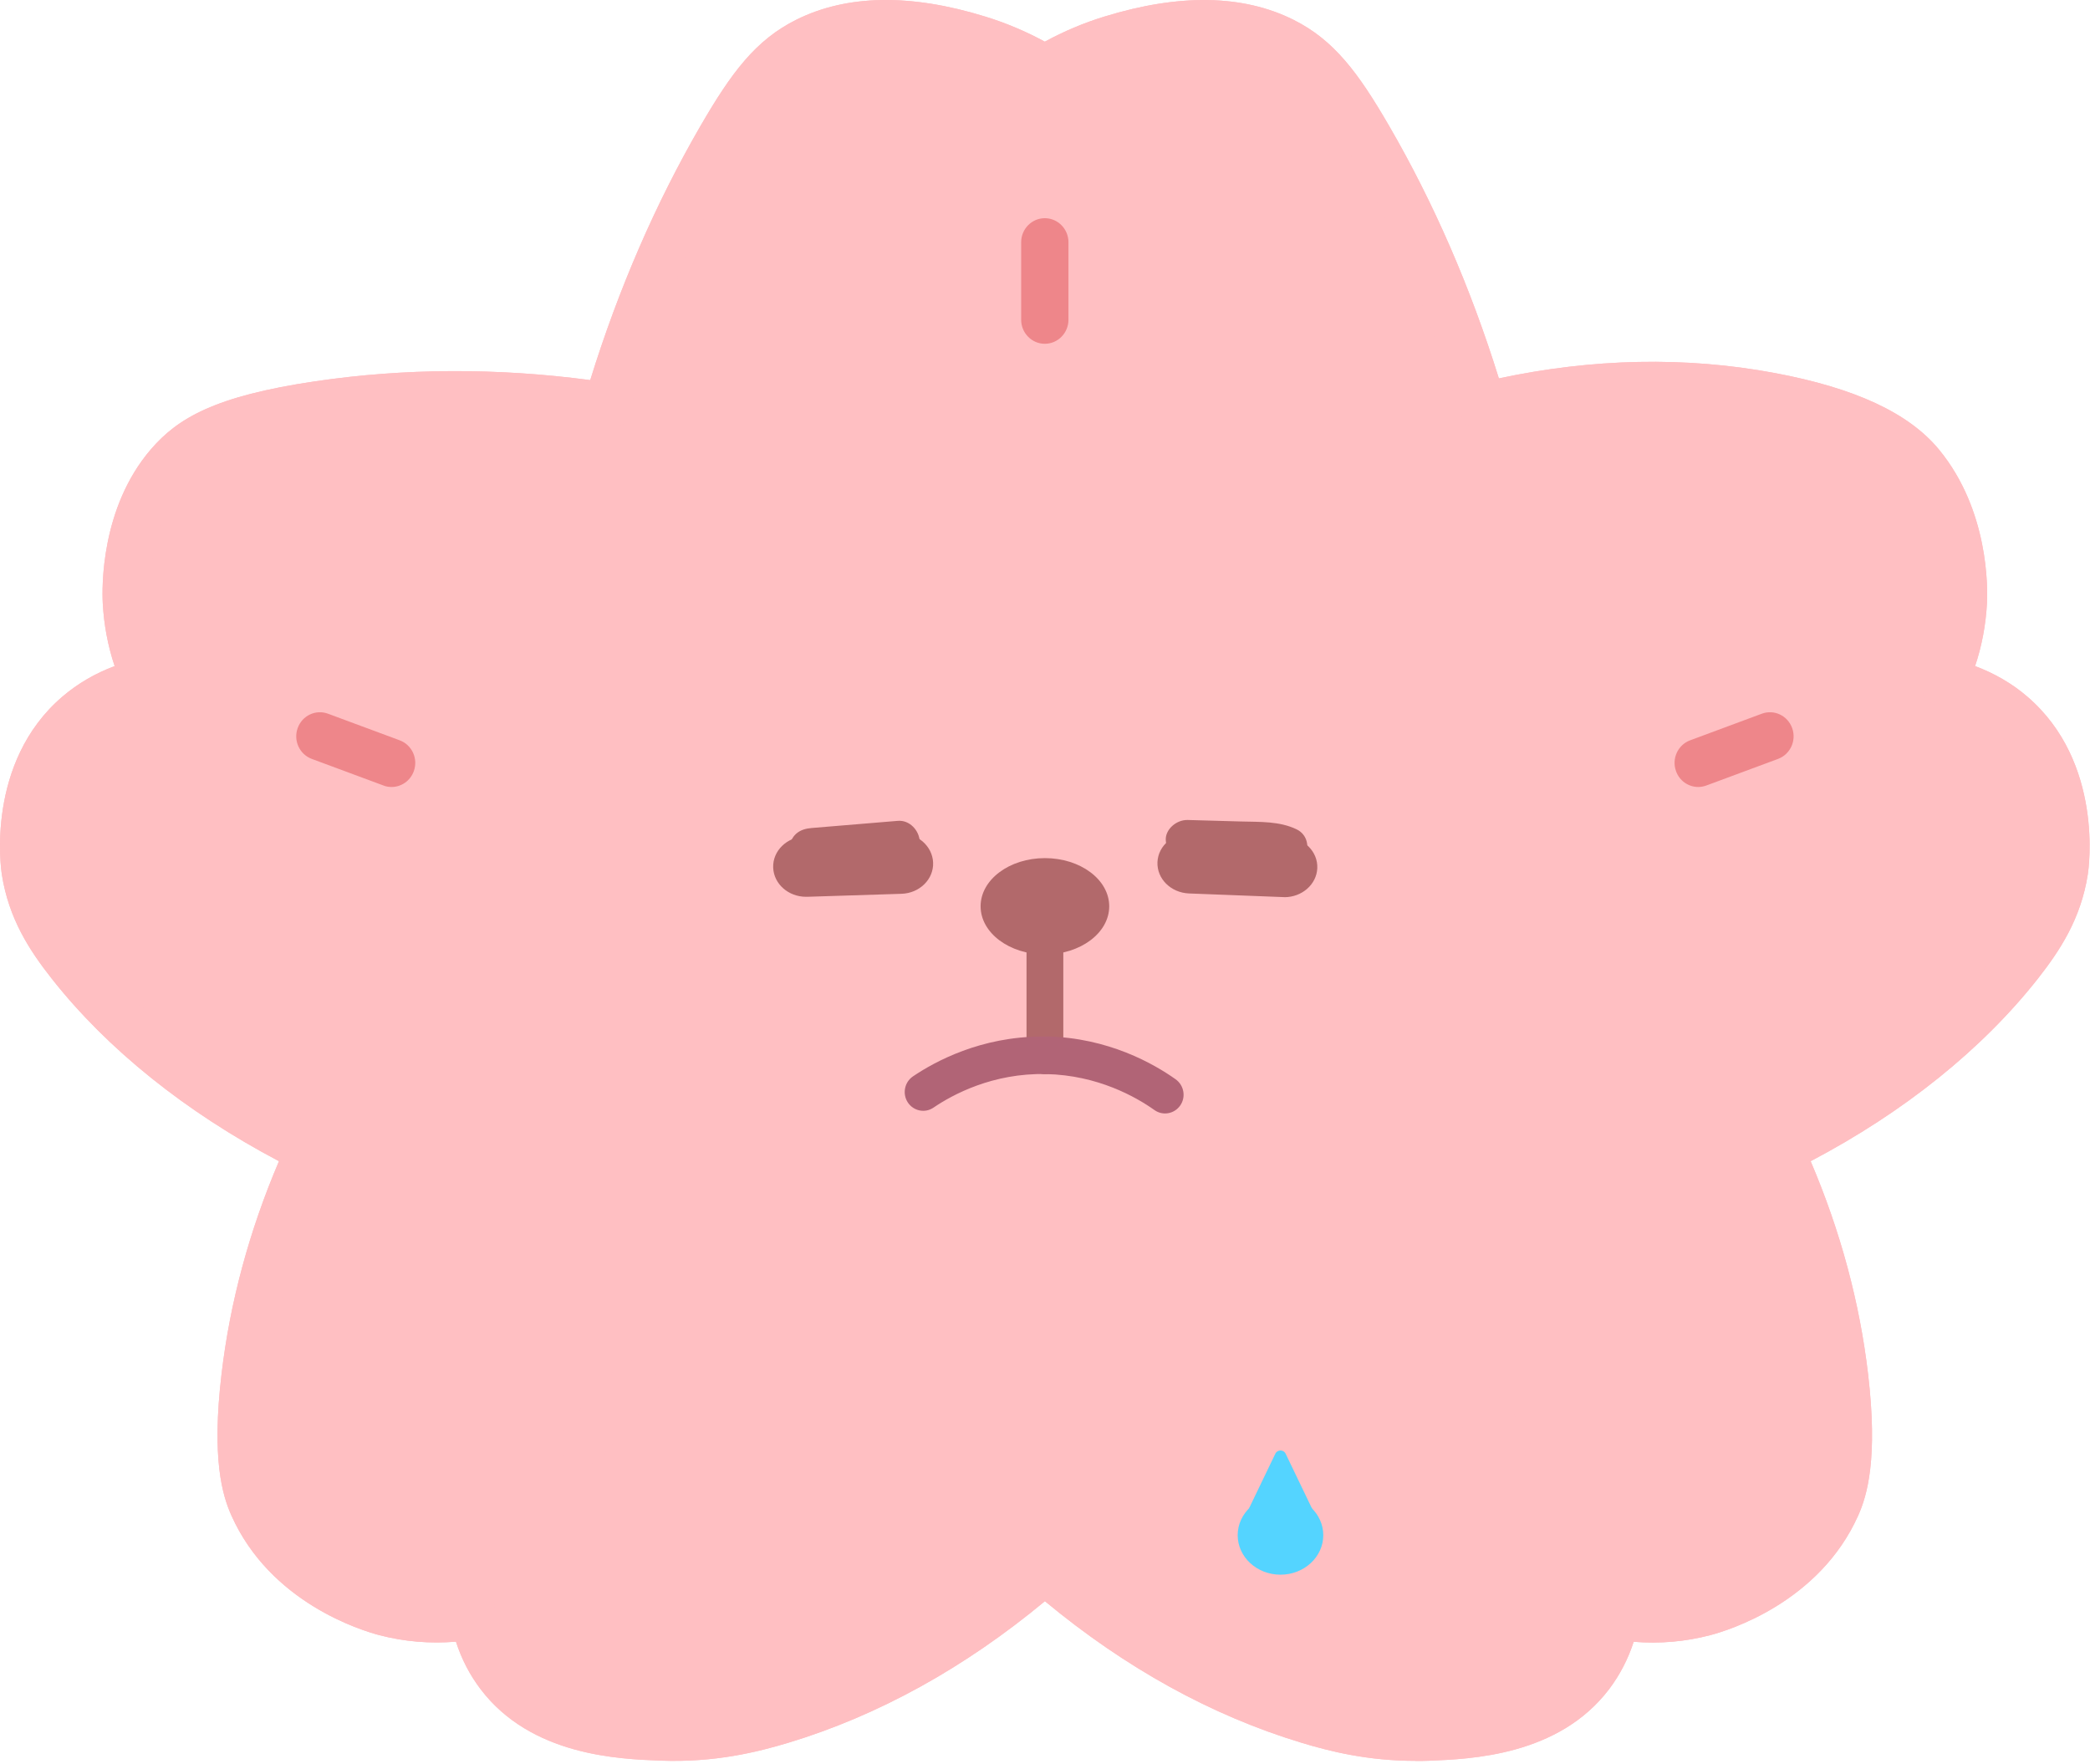 <svg width="365" height="308" viewBox="0 0 365 308" fill="none" xmlns="http://www.w3.org/2000/svg">
<path d="M351.41 124.811C346.914 120.969 342.088 119.589 339.427 119.048C340.766 116.157 342.601 111.308 342.913 105.079C343.005 103.288 343.427 90.774 335.499 81.15C333.462 78.67 327.81 72.665 309.165 69.196C298.742 67.256 281.198 65.54 258.956 70.967C252.79 49.93 245.009 34.338 239.026 24.006C233.612 14.662 229.906 10.074 224.07 7.165C212.233 1.253 198.286 5.542 194.084 6.848C189.019 8.414 185.091 10.466 182.485 12.032C179.88 10.466 175.934 8.396 170.887 6.848C166.667 5.542 152.72 1.253 140.901 7.165C135.066 10.074 131.377 14.681 125.945 24.006C119.944 34.338 112.181 49.93 106.015 70.967C84.544 67.722 67.257 68.972 55.677 70.669C39.326 73.075 33.454 76.525 29.472 81.15C21.525 90.364 21.966 103.177 22.058 105.079C22.37 111.289 24.205 116.157 25.544 119.048C22.865 119.589 18.057 120.969 13.561 124.811C1.963 134.733 4.238 151.108 4.385 151.966C5.413 158.643 8.569 163.548 12.258 168.229C18.204 175.801 30.683 189.229 54.117 200.811C46.557 217.223 43.859 231.23 42.776 240.48C41.07 254.99 43.033 260.38 44.171 262.898C50.374 276.811 65.624 281.045 67.275 281.474C73.735 283.171 79.314 282.649 82.691 282.07C83.223 284.812 84.397 288.71 87.205 292.403C94.839 302.474 108.603 302.996 115.558 303.257C124.091 303.574 131.01 301.97 136.552 300.31C146.425 297.326 163.565 290.594 182.504 274.163C201.442 290.594 218.583 297.326 228.456 300.31C233.979 301.989 240.916 303.593 249.45 303.257C256.423 302.996 270.168 302.474 277.803 292.403C280.61 288.71 281.767 284.812 282.317 282.07C285.694 282.667 291.272 283.171 297.732 281.474C299.365 281.045 314.616 276.811 320.837 262.898C321.956 260.38 323.938 254.99 322.231 240.48C321.149 231.248 318.451 217.223 310.89 200.811C334.343 189.248 346.804 175.801 352.75 168.229C356.438 163.548 359.576 158.624 360.622 151.966C360.751 151.089 363.026 134.733 351.447 124.811H351.41Z" fill="#FFBFC2"/>
<path d="M351.409 124.811C346.913 120.969 342.087 119.589 339.426 119.048C340.765 116.157 342.6 111.308 342.912 105.079C343.004 103.288 343.426 90.774 335.498 81.15C333.461 78.67 327.809 72.665 309.164 69.196C298.741 67.256 281.197 65.54 258.955 70.967C252.789 49.93 245.008 34.338 239.025 24.006C233.611 14.662 229.905 10.074 224.069 7.165C212.232 1.253 198.285 5.542 194.083 6.848C189.018 8.414 185.09 10.466 182.485 12.032C179.879 10.466 175.933 8.396 170.886 6.848C166.666 5.542 152.719 1.253 140.9 7.165C135.065 10.074 131.376 14.681 125.944 24.006C119.943 34.338 112.18 49.93 106.014 70.967C84.543 67.722 67.256 68.972 55.676 70.669C39.325 73.075 33.453 76.525 29.471 81.15C21.524 90.364 21.965 103.177 22.057 105.079C22.369 111.289 24.204 116.157 25.543 119.048C22.864 119.589 18.056 120.969 13.56 124.811C1.962 134.733 4.237 151.108 4.384 151.966C5.412 158.643 8.568 163.548 12.257 168.229C18.203 175.801 30.682 189.229 54.117 200.811C46.556 217.223 43.858 231.23 42.775 240.48C41.069 254.99 43.032 260.38 44.17 262.898C50.373 276.811 65.623 281.045 67.275 281.474C73.734 283.171 79.313 282.649 82.69 282.07C83.222 284.812 84.396 288.71 87.204 292.403C94.838 302.474 108.602 302.996 115.557 303.257C124.09 303.574 131.009 301.97 136.551 300.31C146.424 297.326 163.564 290.594 182.503 274.163C201.442 290.594 218.582 297.326 228.455 300.31C233.978 301.989 240.915 303.593 249.449 303.257C256.422 302.996 270.167 302.474 277.802 292.403C280.609 288.71 281.766 284.812 282.316 282.07C285.693 282.667 291.272 283.171 297.731 281.474C299.364 281.045 314.615 276.811 320.836 262.898C321.955 260.38 323.937 254.99 322.23 240.48C321.148 231.248 318.45 217.223 310.889 200.811C334.342 189.248 346.803 175.801 352.749 168.229C356.437 163.548 359.575 158.624 360.621 151.966C360.75 151.089 363.025 134.733 351.446 124.811H351.409Z" fill="#FFBFC2"/>
<path d="M247.193 307.511C238.879 307.511 232.236 305.851 227.263 304.34C211.609 299.603 196.561 291.304 182.486 279.628C168.41 291.304 153.362 299.603 137.708 304.34C132.276 305.981 124.807 307.828 115.393 307.473C108.034 307.194 92.747 306.615 83.92 294.978C82.048 292.516 80.617 289.756 79.626 286.697C75.093 287.07 70.616 286.697 66.248 285.559C63.128 284.739 47.218 279.908 40.409 264.652C38.831 261.127 36.941 254.749 38.684 240.015C40.152 227.463 43.529 214.949 48.722 202.789C32.408 194.191 18.736 183.225 9.028 170.897C5.211 166.048 1.523 160.49 0.311 152.657C0.183 151.874 -2.551 133.149 10.918 121.642C13.579 119.366 16.663 117.576 20.021 116.326C18.828 112.764 18.149 109.09 17.947 105.36C17.8 102.656 17.562 88.668 26.37 78.447C31.032 73.058 37.455 69.178 55.072 66.586C70.634 64.292 86.765 64.217 103.079 66.381C108.016 50.453 114.494 35.514 122.366 21.937C127.743 12.668 131.983 6.979 139.048 3.454C147.875 -0.947 158.977 -1.152 172.062 2.895C175.641 3.995 179.146 5.469 182.467 7.278C185.789 5.469 189.276 3.995 192.873 2.895C205.957 -1.134 217.078 -0.947 225.887 3.454C232.952 6.979 237.191 12.668 242.568 21.937C250.404 35.44 256.845 50.267 261.764 66.082C278.17 62.576 294.356 62.24 309.881 65.131C323.975 67.761 333.371 72.125 338.638 78.522C347.373 89.153 347.134 102.749 347.006 105.36C346.804 109.09 346.125 112.764 344.932 116.326C348.29 117.576 351.392 119.366 354.034 121.642C367.486 133.167 364.752 151.874 364.623 152.657C363.412 160.49 359.705 166.048 355.906 170.897C346.198 183.225 332.527 194.21 316.212 202.789C321.406 214.949 324.782 227.463 326.25 240.015C327.975 254.749 326.085 261.146 324.525 264.652C317.717 279.89 301.806 284.739 298.687 285.559C294.337 286.697 289.841 287.089 285.308 286.716C284.318 289.774 282.868 292.534 281.014 294.996C272.187 306.615 256.9 307.194 249.542 307.492C248.734 307.529 247.927 307.529 247.156 307.529L247.193 307.511ZM182.467 269.968C183.421 269.968 184.376 270.303 185.147 270.975C199.094 283.079 214.05 291.602 229.594 296.302C234.42 297.757 241.027 299.398 249.248 299.081C255.818 298.838 268.04 298.372 274.499 289.849C276.335 287.443 277.582 284.552 278.225 281.251C278.665 279.013 280.776 277.558 282.978 277.931C287.639 278.752 292.245 278.565 296.65 277.409C298.173 277.017 311.661 273.175 317.02 261.165C317.68 259.673 319.736 255.103 318.066 240.985C316.543 228.042 312.854 215.117 307.092 202.603C306.137 200.532 307 198.052 309.018 197.045C325.828 188.745 339.812 177.891 349.465 165.619C353.043 161.068 355.613 156.891 356.475 151.314C356.493 151.165 358.641 136.525 348.713 128.02C345.905 125.614 342.4 123.936 338.564 123.171C337.316 122.91 336.252 122.089 335.683 120.951C335.114 119.795 335.096 118.452 335.628 117.277C337.463 113.305 338.509 109.146 338.729 104.894C338.839 102.823 339.023 92.099 332.27 83.875C328.361 79.119 320.323 75.575 308.376 73.356C292.777 70.465 276.463 71.043 259.873 75.072C257.745 75.594 255.579 74.326 254.955 72.181C250.092 55.619 243.522 40.121 235.411 26.152C230.089 16.976 226.878 13.283 222.198 10.933C215.316 7.502 206.251 7.464 195.221 10.877C191.496 12.015 187.899 13.637 184.523 15.67C183.22 16.454 181.623 16.454 180.32 15.67C176.943 13.637 173.347 12.034 169.621 10.877C158.61 7.483 149.526 7.502 142.645 10.952C137.965 13.283 134.754 16.995 129.432 26.171C121.32 40.14 114.751 55.638 109.888 72.2C109.3 74.195 107.355 75.463 105.318 75.146C88.6 72.61 72.065 72.517 56.191 74.867C39.437 77.347 35.179 80.853 32.5 83.968C25.783 91.745 26.003 102.786 26.113 104.912C26.334 109.164 27.38 113.342 29.215 117.315C29.747 118.49 29.747 119.832 29.16 120.989C28.591 122.145 27.526 122.966 26.279 123.208C22.443 123.991 18.938 125.67 16.13 128.057C6.202 136.562 8.349 151.202 8.368 151.352C9.23 156.928 11.799 161.106 15.378 165.656C25.031 177.91 39.014 188.783 55.824 197.082C57.861 198.089 58.724 200.551 57.751 202.64C51.989 215.154 48.3 228.06 46.777 241.022C45.125 255.141 47.162 259.71 47.823 261.202C53.182 273.213 66.67 277.055 68.193 277.446C72.616 278.603 77.222 278.771 81.865 277.969C84.067 277.577 86.177 279.05 86.618 281.288C87.26 284.589 88.526 287.48 90.343 289.886C96.803 298.391 109.025 298.857 115.595 299.118C123.816 299.435 130.423 297.794 135.249 296.339C150.793 291.639 165.749 283.116 179.715 271.012C180.485 270.341 181.44 270.005 182.394 270.005L182.467 269.968Z" fill="#FFBFC2"/>
<path d="M247.193 307.511C238.879 307.511 232.236 305.851 227.263 304.34C211.609 299.603 196.561 291.304 182.486 279.628C168.41 291.304 153.362 299.603 137.708 304.34C132.276 305.981 124.807 307.828 115.393 307.473C108.034 307.194 92.747 306.615 83.92 294.978C82.048 292.516 80.617 289.756 79.626 286.697C75.093 287.07 70.616 286.697 66.248 285.559C63.128 284.739 47.218 279.908 40.409 264.652C38.831 261.127 36.941 254.749 38.684 240.015C40.152 227.463 43.529 214.949 48.722 202.789C32.408 194.191 18.736 183.225 9.028 170.897C5.211 166.048 1.523 160.49 0.311 152.657C0.183 151.874 -2.551 133.149 10.918 121.642C13.579 119.366 16.663 117.576 20.021 116.326C18.828 112.764 18.149 109.09 17.947 105.36C17.8 102.656 17.562 88.668 26.37 78.447C31.032 73.058 37.455 69.178 55.072 66.586C70.634 64.292 86.765 64.217 103.079 66.381C108.016 50.453 114.494 35.514 122.366 21.937C127.743 12.668 131.983 6.979 139.048 3.454C147.875 -0.947 158.977 -1.152 172.062 2.895C175.641 3.995 179.146 5.469 182.467 7.278C185.789 5.469 189.276 3.995 192.873 2.895C205.957 -1.134 217.078 -0.947 225.887 3.454C232.952 6.979 237.191 12.668 242.568 21.937C250.404 35.44 256.845 50.267 261.764 66.082C278.17 62.576 294.356 62.24 309.881 65.131C323.975 67.761 333.371 72.125 338.638 78.522C347.373 89.153 347.134 102.749 347.006 105.36C346.804 109.09 346.125 112.764 344.932 116.326C348.29 117.576 351.392 119.366 354.034 121.642C367.486 133.167 364.752 151.874 364.623 152.657C363.412 160.49 359.705 166.048 355.906 170.897C346.198 183.225 332.527 194.21 316.212 202.789C321.406 214.949 324.782 227.463 326.25 240.015C327.975 254.749 326.085 261.146 324.525 264.652C317.717 279.89 301.806 284.739 298.687 285.559C294.337 286.697 289.841 287.089 285.308 286.716C284.318 289.774 282.868 292.534 281.014 294.996C272.187 306.615 256.9 307.194 249.542 307.492C248.734 307.529 247.927 307.529 247.156 307.529L247.193 307.511ZM182.467 269.968C183.421 269.968 184.376 270.303 185.147 270.975C199.094 283.079 214.05 291.602 229.594 296.302C234.42 297.757 241.027 299.398 249.248 299.081C255.818 298.838 268.04 298.372 274.499 289.849C276.335 287.443 277.582 284.552 278.225 281.251C278.665 279.013 280.776 277.558 282.978 277.931C287.639 278.752 292.245 278.565 296.65 277.409C298.173 277.017 311.661 273.175 317.02 261.165C317.68 259.673 319.736 255.103 318.066 240.985C316.543 228.042 312.854 215.117 307.092 202.603C306.137 200.532 307 198.052 309.018 197.045C325.828 188.745 339.812 177.891 349.465 165.619C353.043 161.068 355.613 156.891 356.475 151.314C356.493 151.165 358.641 136.525 348.713 128.02C345.905 125.614 342.4 123.936 338.564 123.171C337.316 122.91 336.252 122.089 335.683 120.951C335.114 119.795 335.096 118.452 335.628 117.277C337.463 113.305 338.509 109.146 338.729 104.894C338.839 102.823 339.023 92.099 332.27 83.875C328.361 79.119 320.323 75.575 308.376 73.356C292.777 70.465 276.463 71.043 259.873 75.072C257.745 75.594 255.579 74.326 254.955 72.181C250.092 55.619 243.522 40.121 235.411 26.152C230.089 16.976 226.878 13.283 222.198 10.933C215.316 7.502 206.251 7.464 195.221 10.877C191.496 12.015 187.899 13.637 184.523 15.67C183.22 16.454 181.623 16.454 180.32 15.67C176.943 13.637 173.347 12.034 169.621 10.877C158.61 7.483 149.526 7.502 142.645 10.952C137.965 13.283 134.754 16.995 129.432 26.171C121.32 40.14 114.751 55.638 109.888 72.2C109.3 74.195 107.355 75.463 105.318 75.146C88.6 72.61 72.065 72.517 56.191 74.867C39.437 77.347 35.179 80.853 32.5 83.968C25.783 91.745 26.003 102.786 26.113 104.912C26.334 109.164 27.38 113.342 29.215 117.315C29.747 118.49 29.747 119.832 29.16 120.989C28.591 122.145 27.526 122.966 26.279 123.208C22.443 123.991 18.938 125.67 16.13 128.057C6.202 136.562 8.349 151.202 8.368 151.352C9.23 156.928 11.799 161.106 15.378 165.656C25.031 177.91 39.014 188.783 55.824 197.082C57.861 198.089 58.724 200.551 57.751 202.64C51.989 215.154 48.3 228.06 46.777 241.022C45.125 255.141 47.162 259.71 47.823 261.202C53.182 273.213 66.67 277.055 68.193 277.446C72.616 278.603 77.222 278.771 81.865 277.969C84.067 277.577 86.177 279.05 86.618 281.288C87.26 284.589 88.526 287.48 90.343 289.886C96.803 298.391 109.025 298.857 115.595 299.118C123.816 299.435 130.423 297.794 135.249 296.339C150.793 291.639 165.749 283.116 179.715 271.012C180.485 270.341 181.44 270.005 182.394 270.005L182.467 269.968Z" fill="#FFBFC2"/>
<path d="M182.467 60.038C180.191 60.038 178.338 58.155 178.338 55.842V42.302C178.338 39.989 180.191 38.105 182.467 38.105C184.743 38.105 186.596 39.989 186.596 42.302V55.842C186.596 58.155 184.743 60.038 182.467 60.038Z" fill="#EE868A"/>
<path d="M254.13 241.711L263.049 251.783L254.13 241.711Z" fill="#DD5E4A"/>
<path d="M263.048 255.978C261.91 255.978 260.791 255.512 259.984 254.579L251.065 244.508C249.542 242.792 249.67 240.125 251.377 238.577C253.065 237.029 255.689 237.16 257.213 238.894L266.131 248.965C267.654 250.681 267.526 253.348 265.819 254.896C265.03 255.624 264.039 255.978 263.067 255.978H263.048Z" fill="#FFBFC2"/>
<path d="M296.576 133.241L309.092 128.597L296.576 133.241Z" fill="#DD5E4A"/>
<path d="M296.576 137.437C294.887 137.437 293.309 136.374 292.704 134.677C291.914 132.495 293.016 130.089 295.163 129.287L307.678 124.643C309.825 123.841 312.193 124.96 312.982 127.142C313.771 129.325 312.67 131.73 310.523 132.532L298.007 137.176C297.548 137.344 297.053 137.437 296.594 137.437H296.576Z" fill="#EE868A"/>
<path d="M68.377 133.241L55.861 128.597L68.377 133.241Z" fill="#DD5E4A"/>
<path d="M68.376 137.437C67.899 137.437 67.422 137.363 66.963 137.176L54.448 132.532C52.301 131.73 51.2 129.325 51.989 127.142C52.778 124.96 55.145 123.841 57.292 124.643L69.808 129.287C71.955 130.089 73.056 132.495 72.267 134.677C71.661 136.374 70.065 137.437 68.395 137.437H68.376Z" fill="#EE868A"/>
<path d="M110.805 241.71L101.886 251.782L110.805 241.71Z" fill="#DD5E4A"/>
<path d="M101.904 255.978C100.913 255.978 99.941 255.624 99.152 254.897C97.463 253.349 97.316 250.7 98.84 248.966L107.74 238.895C109.263 237.179 111.869 237.03 113.576 238.577C115.264 240.125 115.411 242.774 113.888 244.508L104.969 254.579C104.162 255.493 103.024 255.978 101.904 255.978Z" fill="#FFBFC2"/>
<path d="M182.485 166.682C188.688 166.682 193.716 162.916 193.716 158.271C193.716 153.625 188.688 149.859 182.485 149.859C176.282 149.859 171.254 153.625 171.254 158.271C171.254 162.916 176.282 166.682 182.485 166.682Z" fill="#B2696B"/>
<path d="M182.485 187.589C180.705 187.589 179.273 186.135 179.273 184.326V165.806C179.273 163.997 180.705 162.542 182.485 162.542C184.265 162.542 185.696 163.997 185.696 165.806V184.326C185.696 186.135 184.265 187.589 182.485 187.589Z" fill="#B2696B"/>
<path d="M140.791 151.334L157.234 150.812L140.791 151.334Z" fill="#DD5E4A"/>
<path d="M140.773 156.613C137.69 156.613 135.139 154.375 135.029 151.522C134.919 148.612 137.396 146.169 140.571 146.076L157.014 145.554C160.17 145.404 162.85 147.736 162.96 150.645C163.07 153.555 160.592 155.998 157.418 156.091L140.975 156.613C140.975 156.613 140.846 156.613 140.773 156.613Z" fill="#B2696B"/>
<path d="M141.727 151.614L156.775 150.365C157.803 150.272 158.72 150.029 159.491 149.339C160.152 148.724 160.647 147.735 160.611 146.859C160.519 145.105 158.922 143.166 156.775 143.352L141.727 144.602C140.699 144.695 139.782 144.938 139.011 145.628C138.35 146.243 137.855 147.232 137.892 148.108C137.983 149.861 139.58 151.801 141.727 151.614Z" fill="#B2696B"/>
<path d="M207.866 150.772L224.291 151.407L207.866 150.772Z" fill="#DD5E4A"/>
<path d="M224.309 156.664C224.309 156.664 224.144 156.664 224.071 156.664L207.646 156.03C204.471 155.9 202.012 153.456 202.141 150.547C202.269 147.637 204.967 145.399 208.123 145.511L224.548 146.145C227.722 146.276 230.181 148.719 230.053 151.629C229.925 154.463 227.374 156.683 224.309 156.683V156.664Z" fill="#B2696B"/>
<path d="M207.427 150.212L216.07 150.455C217.465 150.492 218.859 150.529 220.254 150.566C220.548 150.566 220.841 150.585 221.135 150.604C221.337 150.604 221.52 150.622 221.722 150.641L221.282 150.585C221.539 150.585 221.887 150.678 222.144 150.753C222.328 150.79 222.511 150.846 222.695 150.921C222.236 150.734 222.199 150.734 222.585 150.921C224.365 151.779 226.824 151.387 227.833 149.653C228.769 148.03 228.347 145.755 226.457 144.841C223.466 143.386 220.052 143.554 216.749 143.461L207.427 143.2C205.426 143.144 203.499 144.859 203.591 146.706C203.683 148.664 205.279 150.156 207.427 150.212Z" fill="#B2696B"/>
<path d="M181.999 181.019C171.314 181.019 163.299 185.363 159.43 187.984C157.957 188.995 157.551 191.017 158.546 192.534C159.541 194.032 161.549 194.444 163.023 193.433C166.358 191.167 173.359 187.366 182.681 187.572C191.727 187.759 198.433 191.598 201.621 193.863C203.076 194.893 205.084 194.537 206.116 193.058C207.148 191.579 206.779 189.538 205.324 188.49C201.529 185.793 193.57 181.225 182.81 181C182.552 181 182.276 181 182.018 181L181.999 181.019Z" fill="#B16476"/>
<ellipse cx="223.625" cy="268.1" rx="7.475" ry="6.9" fill="#54D4FF"/>
<path d="M222.724 253.873C223.087 253.118 224.163 253.118 224.526 253.873L230.405 266.091C230.724 266.755 230.24 267.525 229.504 267.525H217.746C217.01 267.525 216.526 266.755 216.845 266.091L222.724 253.873Z" fill="#54D4FF"/>
</svg>
